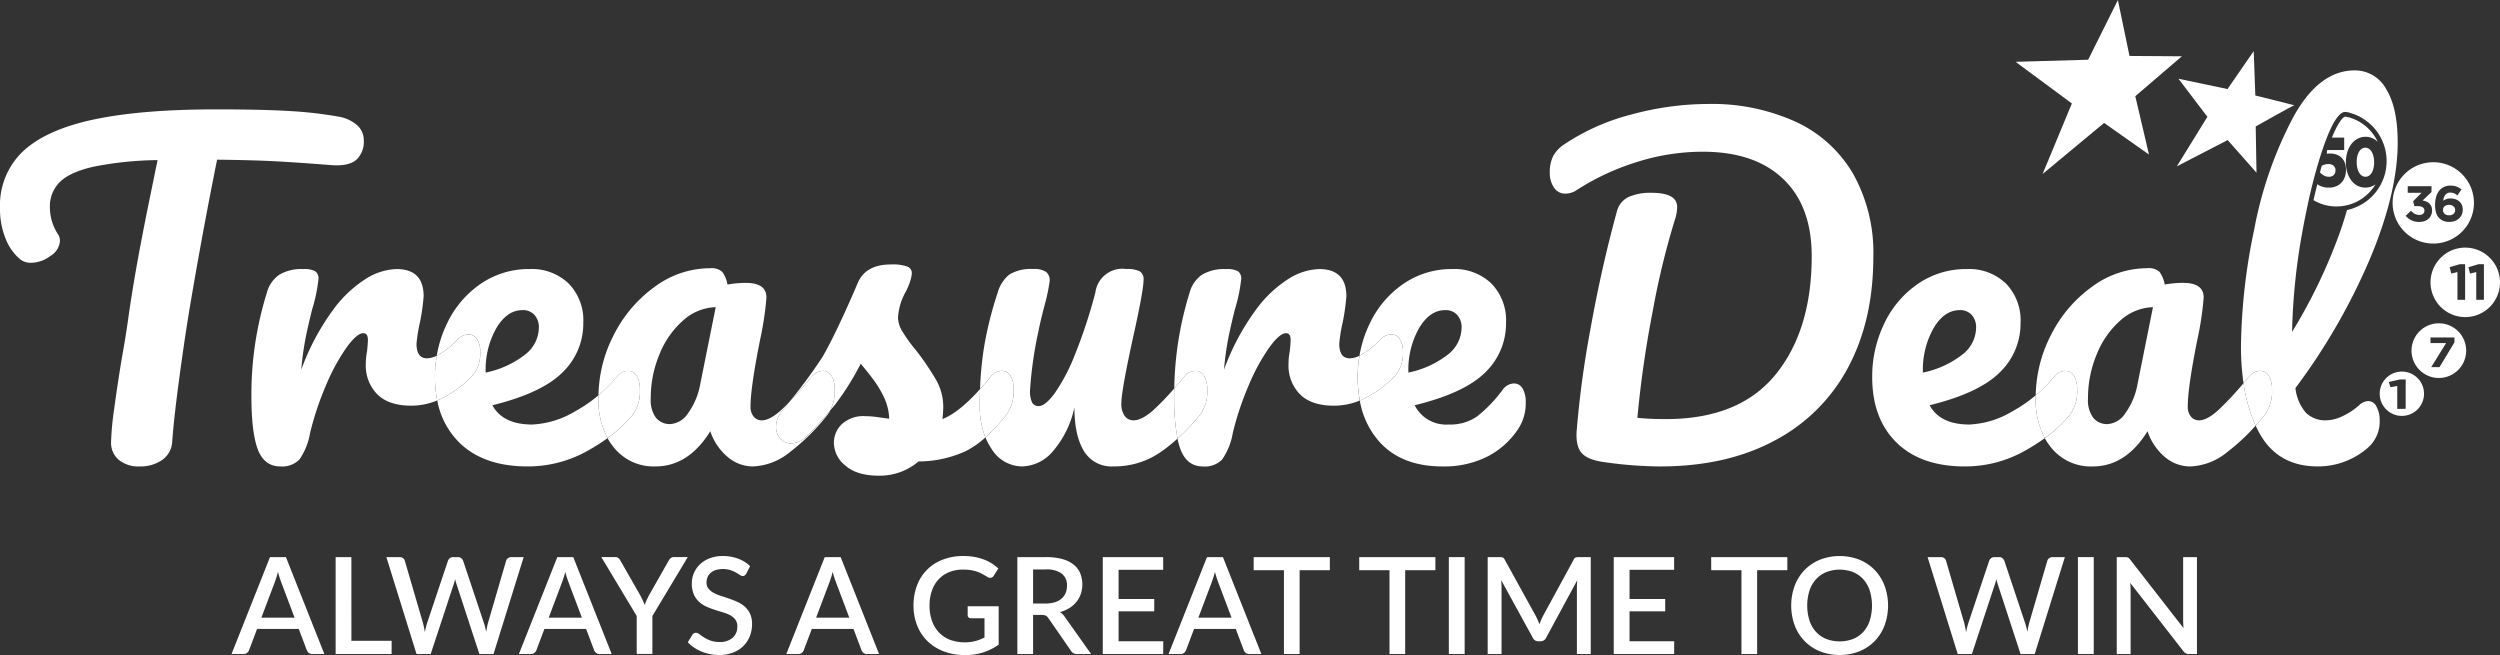 <svg xmlns="http://www.w3.org/2000/svg" width="482.243" height="126.359" viewBox="0 0 482.243 126.359">
  <rect x="0" y="0" width="482.243" height="126.359" fill="#333333" stroke="none"/>
  <g id="Group_530" data-name="Group 530" transform="translate(-21.577 -20.658)">
    <path id="Path_374" data-name="Path 374" d="M447.375,43.186l-5.887,9.552,9.8-5.062,5.561,6.291-.151-8.92s7.217-4.08,7.434-4.069-7.509-1.9-7.509-1.9l-.313-8.559-5.056,7.318-9.459-1.991Z" fill="#fff"/>
    <path id="Path_375" data-name="Path 375" d="M415.589,54.218l11.862-9.847,8.661,6.1-2.643-11.254,8.982-7.7-10.1-.067-2.238-10.785L424.376,32.18l-14,.4,10.858,8.038Z" fill="#fff"/>
    <path id="Path_376" data-name="Path 376" d="M85.516,52.511q3.234.241,4.729-.97a4.709,4.709,0,0,0,1.5-3.881,3.824,3.824,0,0,0-1.252-2.829,7.3,7.3,0,0,0-3.759-1.7,78.422,78.422,0,0,0-9.255-1.051q-5.3-.323-14.187-.324-14.391,0-23.564,1.94T26.063,49.8a14.344,14.344,0,0,0-4.486,11.034,15,15,0,0,0,1.051,5.78A10.037,10.037,0,0,0,25.3,70.537a3.233,3.233,0,0,0,2.263.808,6.284,6.284,0,0,0,3.759-1.334,3.667,3.667,0,0,0,1.819-2.87,2.41,2.41,0,0,0-.323-1.212A9.532,9.532,0,0,1,31.2,60.675a6.62,6.62,0,0,1,1.9-4.89q1.9-1.9,6.428-2.951a66.746,66.746,0,0,1,12.448-1.293q-.405,1.939-.727,3.516t-.566,2.789q-1.133,5.415-2.263,11.478T46.393,81.53q-.485,3.638-1.374,8.568-.81,4.932-1.415,9.418A55.146,55.146,0,0,0,43,105.942a4.323,4.323,0,0,0,1.455,3.395,6,6,0,0,0,4.122,1.293,7.244,7.244,0,0,0,4.285-1.252,4.549,4.549,0,0,0,1.94-3.6q.323-4.444,1.293-11.68t1.859-12.732q2.505-15.034,5.5-29.908,6.625.081,10.71.283T85.516,52.511Z" fill="#fff"/>
    <path id="Path_377" data-name="Path 377" d="M105.82,89.276a4.367,4.367,0,0,1-1.876.5q-2.022,0-2.022-2.83a29.756,29.756,0,0,1,.648-4.041,40.471,40.471,0,0,0,.726-5.093q0-5.253-5.253-5.254a11.83,11.83,0,0,0-5.861,1.86,23.437,23.437,0,0,0-6.507,6.224,45.942,45.942,0,0,0-5.981,11.317,57.415,57.415,0,0,1,.808-5.982q.483-2.425,1.293-5.658a30.782,30.782,0,0,0,1.213-5.82,1.676,1.676,0,0,0-.647-1.537,4.563,4.563,0,0,0-2.263-.4,8.411,8.411,0,0,0-4.648,1.091,6.081,6.081,0,0,0-2.385,3.436A65.8,65.8,0,0,0,70.074,97.05q0,7.114,1.254,10.347t4.323,3.233A4.656,4.656,0,0,0,79.33,109.3a12.627,12.627,0,0,0,2.061-5.133,58.076,58.076,0,0,1,3.152-9.377,38.019,38.019,0,0,1,3.921-7.154q1.979-2.708,3.192-2.708.89,0,.889,1.294,0,.565-.16,2.182a12.306,12.306,0,0,0-.244,2.425,7.892,7.892,0,0,0,2.223,5.9q2.223,2.181,6.509,2.182a13.078,13.078,0,0,0,5.046-1.007,22.591,22.591,0,0,1-.441-4.489A24.765,24.765,0,0,1,105.82,89.276Z" fill="#fff"/>
    <path id="Path_378" data-name="Path 378" d="M137.02,96.907a27.366,27.366,0,0,1-4.5,3.094,17.7,17.7,0,0,1-8.287,2.546q-5.66,0-7.678-3.718,9.536-2.345,13.539-6.346a13.071,13.071,0,0,0,4-9.579,10.135,10.135,0,0,0-2.829-7.558,10.247,10.247,0,0,0-7.518-2.789,16.367,16.367,0,0,0-9.417,2.83,19.187,19.187,0,0,0-6.507,7.638,22.918,22.918,0,0,0-2,6.251,15.6,15.6,0,0,0,3.944-3.057,3.089,3.089,0,0,1,2.182-1.052,1.885,1.885,0,0,1,1.657.93,4.451,4.451,0,0,1,.606,2.466,6.528,6.528,0,0,1-1.615,4.688,21.87,21.87,0,0,1-5.295,4,13.916,13.916,0,0,1-1.38.65,15.322,15.322,0,0,0,4.248,8.121q4.688,4.608,13.176,4.607a23.418,23.418,0,0,0,11.68-3.072,38.862,38.862,0,0,0,3.748-2.384A15.771,15.771,0,0,1,137,97.455C137,97.271,137.017,97.09,137.02,96.907Zm-21.761-4.545a16.2,16.2,0,0,1,2.062-8.407q2.061-3.474,5.052-3.476a2.967,2.967,0,0,1,2.3.93,3.514,3.514,0,0,1,.848,2.465,6.668,6.668,0,0,1-2.748,5.254,18.352,18.352,0,0,1-7.518,3.4Z" fill="#fff"/>
    <path id="Path_379" data-name="Path 379" d="M112.594,93.251a6.528,6.528,0,0,0,1.615-4.688A4.451,4.451,0,0,0,113.6,86.1a1.885,1.885,0,0,0-1.657-.93,3.089,3.089,0,0,0-2.182,1.052,15.6,15.6,0,0,1-3.944,3.057,24.765,24.765,0,0,0-.342,4.137,22.591,22.591,0,0,0,.441,4.489,13.916,13.916,0,0,0,1.38-.65A21.87,21.87,0,0,0,112.594,93.251Z" fill="#fff"/>
    <path id="Path_380" data-name="Path 380" d="M174.187,106.184a2.652,2.652,0,0,1-2.1-.929,3.388,3.388,0,0,1-.808-2.3,4.618,4.618,0,0,1,1.13-2.991l1.052-1.293.358-.448c-.574.6-1.1,1.115-1.569,1.539q-2.183,1.981-3.718,1.98a1.955,1.955,0,0,1-1.577-.727,2.935,2.935,0,0,1-.606-1.94q0-3.637,1.859-12.933a60.556,60.556,0,0,0,1.213-8.084q0-2.829-3.961-2.829a19.105,19.105,0,0,0-3.557.323,5.842,5.842,0,0,0-1.01-2.465,3.149,3.149,0,0,0-2.385-.687,17.953,17.953,0,0,0-10.548,3.516,25.512,25.512,0,0,0-7.962,9.3,26.256,26.256,0,0,0-2.976,11.7,27.692,27.692,0,0,0,3.54-3.575,2.841,2.841,0,0,1,2.184-1.132,1.869,1.869,0,0,1,1.656.97,5.016,5.016,0,0,1,.607,2.667,7.433,7.433,0,0,1-1.536,5.012,25.165,25.165,0,0,1-4.7,4.325A11.915,11.915,0,0,0,140,106.993a9.826,9.826,0,0,0,8,3.637q6.387,0,10.59-6.79a11.059,11.059,0,0,0,3.355,4.971,7.546,7.546,0,0,0,4.89,1.819,11.985,11.985,0,0,0,7.194-2.829,40.749,40.749,0,0,0,7.033-6.952,5.522,5.522,0,0,0,.709-1.068,59.538,59.538,0,0,1-4.51,4.948A4.329,4.329,0,0,1,174.187,106.184Zm-17.54-11.4a13.63,13.63,0,0,1-2.344,5.577,4.438,4.438,0,0,1-3.4,2.1,3.431,3.431,0,0,1-2.788-1.213,5.721,5.721,0,0,1-1.011-3.718,21.9,21.9,0,0,1,1.7-8.568,17.134,17.134,0,0,1,4.567-6.507,9.794,9.794,0,0,1,6.265-2.547Z" fill="#fff"/>
    <path id="Path_381" data-name="Path 381" d="M143.471,100.849a7.433,7.433,0,0,0,1.536-5.012,5.016,5.016,0,0,0-.607-2.667,1.869,1.869,0,0,0-1.656-.97,2.841,2.841,0,0,0-2.184,1.132,27.692,27.692,0,0,1-3.54,3.575c0,.183-.016.364-.016.548a15.771,15.771,0,0,0,1.767,7.719A25.165,25.165,0,0,0,143.471,100.849Z" fill="#fff"/>
    <path id="Path_382" data-name="Path 382" d="M210.624,95.721c-2.713,3.015-5.135,4.953-7.257,5.775a21.846,21.846,0,0,0,.162-2.263,10.5,10.5,0,0,0-1.333-5.214,51.3,51.3,0,0,0-3.921-5.78,30.243,30.243,0,0,1-2.627-3.638,5.374,5.374,0,0,1-.848-2.667A11.531,11.531,0,0,1,196.255,77a11.808,11.808,0,0,0,.889-2.1,6.01,6.01,0,0,0,.323-1.537,1.349,1.349,0,0,0-.889-1.293,8.5,8.5,0,0,0-3.152-.4q-4.853,0-6.387,3.557-1.777,4.2-3.637,8.124t-3.234,6.264a101.222,101.222,0,0,1-6.351,8.606c1.21-1.254,2.65-2.877,4.332-4.887a2.839,2.839,0,0,1,2.182-1.132,1.871,1.871,0,0,1,1.658.97,5.016,5.016,0,0,1,.606,2.667,8.525,8.525,0,0,1-.827,3.944c.284-.348.59-.68.866-1.033a52.813,52.813,0,0,0,4.971-7.922q1.13,1.293,2.425,3.031a19.9,19.9,0,0,1,2.142,3.6,10.4,10.4,0,0,1,.929,3.96q-.728-.08-2.141-.283a17.873,17.873,0,0,0-2.466-.2,6.137,6.137,0,0,0-4.526,1.536,4.969,4.969,0,0,0-1.536,3.638,5.71,5.71,0,0,0,2.222,4.365q2.223,1.939,6.428,1.94a11.479,11.479,0,0,0,7.678-2.749,21.9,21.9,0,0,0,9.094-1.98,17.535,17.535,0,0,0,3.811-2.656,15.976,15.976,0,0,1-1.1-6.115C210.562,97.821,210.585,96.761,210.624,95.721Z" fill="#fff"/>
    <path id="Path_383" data-name="Path 383" d="M181.989,93.17a1.871,1.871,0,0,0-1.658-.97,2.839,2.839,0,0,0-2.182,1.132c-1.682,2.01-3.122,3.633-4.332,4.887l-.358.448-1.052,1.293a4.618,4.618,0,0,0-1.13,2.991,3.388,3.388,0,0,0,.808,2.3,2.652,2.652,0,0,0,2.1.929,4.329,4.329,0,0,0,3.071-1.455,59.538,59.538,0,0,0,4.51-4.948,8.525,8.525,0,0,0,.827-3.944A5.016,5.016,0,0,0,181.989,93.17Z" fill="#fff"/>
    <path id="Path_384" data-name="Path 384" d="M248.094,95.568a49.72,49.72,0,0,1-4.027,4.19q-2.225,1.981-3.84,1.98a2.035,2.035,0,0,1-1.7-.848,3.855,3.855,0,0,1-.647-2.385q0-2.425,2.265-12.771,2.019-9.054,2.019-11.075A1.782,1.782,0,0,0,241.441,73a5.347,5.347,0,0,0-2.588-.445,5.248,5.248,0,0,0-5.981,4.527,98.158,98.158,0,0,1-4,12.125,35.646,35.646,0,0,1-3.88,7.356q-1.821,2.424-3.032,2.425a1.385,1.385,0,0,1-1.293-.687,5.033,5.033,0,0,1-.4-2.385A76.336,76.336,0,0,1,221.879,84.6q.484-2.424,1.293-5.415a33.4,33.4,0,0,0,.889-4.366,2.076,2.076,0,0,0-.688-1.7,4,4,0,0,0-2.464-.566,7.975,7.975,0,0,0-4.609,1.051,6.763,6.763,0,0,0-2.263,3.476,69.629,69.629,0,0,0-2.667,10.711,65.939,65.939,0,0,0-.746,7.926c.664-.737,1.34-1.521,2.039-2.389a2.843,2.843,0,0,1,2.183-1.132,1.871,1.871,0,0,1,1.657.97,5.016,5.016,0,0,1,.607,2.667,7.835,7.835,0,0,1-1.537,5.012,34.864,34.864,0,0,1-3.908,4.175,11.976,11.976,0,0,0,1.2,2.252,6.943,6.943,0,0,0,5.94,3.354,8.032,8.032,0,0,0,5.9-2.95,18.951,18.951,0,0,0,4.124-8.447q0,5.415,1.818,8.406a6.188,6.188,0,0,0,5.7,2.991,15.673,15.673,0,0,0,9.093-2.748,32.184,32.184,0,0,0,3.279-2.615,41.721,41.721,0,0,1-.652-8.217C248.068,96.553,248.084,96.062,248.094,95.568Z" fill="#fff"/>
    <path id="Path_385" data-name="Path 385" d="M215.573,100.849a7.835,7.835,0,0,0,1.537-5.012,5.016,5.016,0,0,0-.607-2.667,1.871,1.871,0,0,0-1.657-.97,2.843,2.843,0,0,0-2.183,1.132c-.7.868-1.375,1.652-2.039,2.389-.039,1.04-.062,2.1-.062,3.188a15.976,15.976,0,0,0,1.1,6.115A34.864,34.864,0,0,0,215.573,100.849Z" fill="#fff"/>
    <path id="Path_386" data-name="Path 386" d="M283.813,89.277a4.361,4.361,0,0,1-1.875.5q-2.022,0-2.022-2.83a29.755,29.755,0,0,1,.648-4.041,40.469,40.469,0,0,0,.726-5.093q0-5.253-5.253-5.254a11.83,11.83,0,0,0-5.861,1.86,23.436,23.436,0,0,0-6.507,6.224,45.943,45.943,0,0,0-5.981,11.317,57.418,57.418,0,0,1,.808-5.982q.484-2.425,1.293-5.658A30.783,30.783,0,0,0,261,74.5a1.676,1.676,0,0,0-.647-1.537,4.563,4.563,0,0,0-2.263-.4,8.411,8.411,0,0,0-4.648,1.091,6.081,6.081,0,0,0-2.385,3.436,65.412,65.412,0,0,0-2.965,18.484c.6-.686,1.238-1.428,1.914-2.236a2.843,2.843,0,0,1,2.183-1.132,1.871,1.871,0,0,1,1.657.97,5.016,5.016,0,0,1,.607,2.667,7.433,7.433,0,0,1-1.537,5.012,38.6,38.6,0,0,1-4.2,4.418,13.729,13.729,0,0,0,.6,2.13q1.251,3.234,4.323,3.233a4.655,4.655,0,0,0,3.679-1.333,12.627,12.627,0,0,0,2.061-5.133,58.075,58.075,0,0,1,3.152-9.377,38.018,38.018,0,0,1,3.921-7.154q1.979-2.708,3.193-2.708.888,0,.889,1.294,0,.565-.161,2.182a12.306,12.306,0,0,0-.243,2.425,7.892,7.892,0,0,0,2.222,5.9q2.223,2.181,6.509,2.182a13.087,13.087,0,0,0,5.016-.993,24.26,24.26,0,0,1-.412-4.5A24.745,24.745,0,0,1,283.813,89.277Z" fill="#fff"/>
    <path id="Path_387" data-name="Path 387" d="M252.918,100.849a7.433,7.433,0,0,0,1.537-5.012,5.016,5.016,0,0,0-.607-2.667,1.871,1.871,0,0,0-1.657-.97,2.843,2.843,0,0,0-2.183,1.132c-.676.808-1.312,1.55-1.914,2.236-.01.494-.026.985-.026,1.482a41.721,41.721,0,0,0,.652,8.217A38.6,38.6,0,0,0,252.918,100.849Z" fill="#fff"/>
    <path id="Path_388" data-name="Path 388" d="M314.512,103.275a8.962,8.962,0,0,0,1.374-5.012,5.011,5.011,0,0,0-.607-2.667,1.865,1.865,0,0,0-1.656-.971,2.778,2.778,0,0,0-2.182,1.212,26.378,26.378,0,0,1-4.973,5.174,9.134,9.134,0,0,1-5.455,1.536,6.792,6.792,0,0,1-6.548-3.718q9.618-2.345,13.621-6.346a13.07,13.07,0,0,0,4-9.579,10.131,10.131,0,0,0-2.829-7.558,10.245,10.245,0,0,0-7.517-2.789,16.368,16.368,0,0,0-9.418,2.83,19.2,19.2,0,0,0-6.507,7.638,22.877,22.877,0,0,0-2,6.252,15.607,15.607,0,0,0,3.945-3.058,3.09,3.09,0,0,1,2.182-1.052,1.885,1.885,0,0,1,1.657.93,4.451,4.451,0,0,1,.607,2.466,6.528,6.528,0,0,1-1.616,4.688,21.87,21.87,0,0,1-5.3,4,13.968,13.968,0,0,1-1.41.664,15.964,15.964,0,0,0,3.872,8.066q4.284,4.65,12.044,4.648a18.574,18.574,0,0,0,8.772-1.939A15.752,15.752,0,0,0,314.512,103.275Zm-21.26-10.913a16.2,16.2,0,0,1,2.062-8.407q2.061-3.474,5.051-3.476a2.966,2.966,0,0,1,2.3.93,3.515,3.515,0,0,1,.849,2.465,6.667,6.667,0,0,1-2.749,5.254,18.342,18.342,0,0,1-7.517,3.4Z" fill="#fff"/>
    <path id="Path_389" data-name="Path 389" d="M290.588,93.251a6.528,6.528,0,0,0,1.616-4.688A4.451,4.451,0,0,0,291.6,86.1a1.885,1.885,0,0,0-1.657-.93,3.09,3.09,0,0,0-2.182,1.052,15.607,15.607,0,0,1-3.945,3.058,24.745,24.745,0,0,0-.342,4.136,24.26,24.26,0,0,0,.412,4.5,13.968,13.968,0,0,0,1.41-.664A21.87,21.87,0,0,0,290.588,93.251Z" fill="#fff"/>
    <path id="Path_390" data-name="Path 390" d="M363.941,105.619a33.851,33.851,0,0,0,14.145-14.106q4.85-9.093,4.851-21.3a31.15,31.15,0,0,0-3.881-16,24.955,24.955,0,0,0-11.074-10.064,39.241,39.241,0,0,0-17.056-3.435,56.712,56.712,0,0,0-14.469,1.981,42.139,42.139,0,0,0-13.1,5.779,6.46,6.46,0,0,0-2.182,2.3,6.914,6.914,0,0,0-.648,3.192,4.922,4.922,0,0,0,.81,2.87,2.515,2.515,0,0,0,2.182,1.172,3.9,3.9,0,0,0,2.263-.727,46.939,46.939,0,0,1,11.439-5.335,41.988,41.988,0,0,1,12.811-2.021q10.021,0,15.52,5.254t5.5,14.874q0,14.307-6.992,22.876T342.923,101.5q-3.072,0-5.5-.243a207.306,207.306,0,0,1,2.991-20.733,150.873,150.873,0,0,1,4.2-17.339,8.339,8.339,0,0,0,.485-2.587q0-2.747-4.932-2.748a10.413,10.413,0,0,0-4.445.808,4.2,4.2,0,0,0-2.263,2.829q-2.993,10.913-5.094,22.674a193.3,193.3,0,0,0-2.667,19.764q-.162,2.91,1.051,4.2t4.445,1.7a78.982,78.982,0,0,0,10.59.808Q354.645,110.63,363.941,105.619Z" fill="#fff"/>
    <path id="Path_391" data-name="Path 391" d="M414.261,96.907a27.365,27.365,0,0,1-4.5,3.094,17.694,17.694,0,0,1-8.287,2.546q-5.659,0-7.678-3.718,9.535-2.345,13.54-6.346a13.07,13.07,0,0,0,4-9.579,10.132,10.132,0,0,0-2.829-7.558,10.246,10.246,0,0,0-7.518-2.789,16.367,16.367,0,0,0-9.417,2.83,19.2,19.2,0,0,0-6.507,7.638,23.391,23.391,0,0,0-2.344,10.388q0,8,4.688,12.61t13.176,4.607a23.422,23.422,0,0,0,11.681-3.072,38.845,38.845,0,0,0,3.747-2.384,15.771,15.771,0,0,1-1.766-7.719C414.246,97.271,414.258,97.09,414.261,96.907ZM392.5,92.362a16.2,16.2,0,0,1,2.062-8.407q2.061-3.474,5.052-3.476a2.967,2.967,0,0,1,2.3.93,3.514,3.514,0,0,1,.848,2.465,6.666,6.666,0,0,1-2.748,5.254,18.346,18.346,0,0,1-7.518,3.4Z" fill="#fff"/>
    <path id="Path_392" data-name="Path 392" d="M449.49,99.758q-2.182,1.981-3.719,1.98a1.953,1.953,0,0,1-1.576-.727,2.935,2.935,0,0,1-.607-1.94q0-3.637,1.859-12.933a60.553,60.553,0,0,0,1.213-8.084q0-2.829-3.961-2.829a19.094,19.094,0,0,0-3.556.323,5.853,5.853,0,0,0-1.011-2.465,3.148,3.148,0,0,0-2.385-.687A17.953,17.953,0,0,0,425.2,75.912a25.521,25.521,0,0,0-7.962,9.3,26.256,26.256,0,0,0-2.976,11.7,27.764,27.764,0,0,0,3.541-3.575,2.84,2.84,0,0,1,2.183-1.132,1.871,1.871,0,0,1,1.657.97,5.016,5.016,0,0,1,.606,2.667,7.433,7.433,0,0,1-1.536,5.012,25.134,25.134,0,0,1-4.7,4.325,11.918,11.918,0,0,0,1.225,1.819,9.828,9.828,0,0,0,8,3.637q6.387,0,10.59-6.79a11.067,11.067,0,0,0,3.355,4.971,7.546,7.546,0,0,0,4.89,1.819,11.99,11.99,0,0,0,7.2-2.829,39.012,39.012,0,0,0,5.416-5.049,29.859,29.859,0,0,1-2.34-8.185A60.194,60.194,0,0,1,449.49,99.758Zm-15.6-4.971a13.617,13.617,0,0,1-2.344,5.577,4.437,4.437,0,0,1-3.4,2.1,3.433,3.433,0,0,1-2.789-1.213,5.721,5.721,0,0,1-1.011-3.718,21.882,21.882,0,0,1,1.7-8.568,17.132,17.132,0,0,1,4.566-6.507,9.8,9.8,0,0,1,6.266-2.547Z" fill="#fff"/>
    <path id="Path_393" data-name="Path 393" d="M420.712,100.849a7.433,7.433,0,0,0,1.536-5.012,5.016,5.016,0,0,0-.606-2.667,1.871,1.871,0,0,0-1.657-.97,2.84,2.84,0,0,0-2.183,1.132,27.764,27.764,0,0,1-3.541,3.575c0,.183-.015.364-.015.548a15.771,15.771,0,0,0,1.766,7.719A25.134,25.134,0,0,0,420.712,100.849Z" fill="#fff"/>
    <path id="Path_394" data-name="Path 394" d="M484.89,92.333a4.275,4.275,0,1,0,4.275,4.275A4.274,4.274,0,0,0,484.89,92.333Zm.735,7.188H484V95.112l-1.306.241-.343-1.012,2.152-.482h1.124Z" fill="#fff"/>
    <path id="Path_395" data-name="Path 395" d="M497.115,68.425a6.7,6.7,0,1,0,6.705,6.7A6.705,6.705,0,0,0,497.115,68.425Zm-.023,10.066H495.61V73.139l-1.189.292-.313-1.228,1.96-.585h1.024Zm3.627,0h-1.483V73.139l-1.189.292-.312-1.228,1.96-.585h1.024Z" fill="#fff"/>
    <path id="Path_396" data-name="Path 396" d="M476.637,53.95a1.8,1.8,0,0,0,.534.591,1.25,1.25,0,0,0,1.39.006,1.737,1.737,0,0,0,.528-.584,3.12,3.12,0,0,0,.335-.886,5.031,5.031,0,0,0,.116-1.113,4.862,4.862,0,0,0-.122-1.118,3.2,3.2,0,0,0-.34-.893,1.771,1.771,0,0,0-.534-.59,1.25,1.25,0,0,0-1.39-.006,1.771,1.771,0,0,0-.528.577,3.059,3.059,0,0,0-.335.886,5.119,5.119,0,0,0-.116,1.119,4.877,4.877,0,0,0,.122,1.119A3.2,3.2,0,0,0,476.637,53.95Z" fill="#fff"/>
    <path id="Path_397" data-name="Path 397" d="M472.29,60.487a8.719,8.719,0,0,1-4.446-1.215c.218-.973.458-1.968.74-3.078a3.747,3.747,0,0,0,.452.271,3.943,3.943,0,0,0,1.785.387,3.659,3.659,0,0,0,1.334-.238,2.943,2.943,0,0,0,1.052-.693,3.131,3.131,0,0,0,.668-1.082,4,4,0,0,0,.231-1.392,3.9,3.9,0,0,0-.233-1.416,2.7,2.7,0,0,0-.664-1,2.668,2.668,0,0,0-.983-.578,3.729,3.729,0,0,0-1.173-.182,3.4,3.4,0,0,0-.615.05l-.02,0,.033-.576.061-.147h3.252V47.2H471.4c1.631-4.011,2.545-4.059,2.584-4.059l.094.032.572.111.2.059c.065.02.3.1.3.1.2.067.33.114.46.168.082.033.165.071.248.109.211.1.346.16.478.229l.282.156c.16.092.286.168.41.248.1.064.2.128.292.195.128.09.248.181.368.274s.2.153.266.212c.12.1.238.214.358.326l.228.216c.147.148.292.311.433.476l.1.113c.156.189.312.4.457.614l.146.23c.1.151.19.3.277.454,0,0,.235.459.283.562a3.528,3.528,0,0,0-.791-.593,3.237,3.237,0,0,0-1.569-.388,3.2,3.2,0,0,0-1.572.4,3.725,3.725,0,0,0-1.2,1.067,5.024,5.024,0,0,0-.751,1.56,6.648,6.648,0,0,0-.262,1.889,6.72,6.72,0,0,0,.256,1.89,5.085,5.085,0,0,0,.738,1.545,3.594,3.594,0,0,0,1.194,1.064,3.228,3.228,0,0,0,1.57.389,3.19,3.19,0,0,0,1.572-.4,3.657,3.657,0,0,0,.391-.251,8.755,8.755,0,0,1-7.52,4.283Z" fill="#fff"/>
    <path id="Path_398" data-name="Path 398" d="M73.656,128.123,66.245,146.81h2.349a.967.967,0,0,0,.649-.221,1.252,1.252,0,0,0,.364-.48l1.557-4.127H79.21l1.557,4.127a1.323,1.323,0,0,0,.376.5,1,1,0,0,0,.649.2h2.349l-7.41-18.687ZM72,139.8l2.569-6.813q.142-.389.311-.9t.312-1.122a18.771,18.771,0,0,0,.636,2.011l2.57,6.826Z" fill="#fff"/>
    <path id="Path_399" data-name="Path 399" d="M89.358,128.123H86.321V146.81h10.8v-2.544h-7.76Z" fill="#fff"/>
    <path id="Path_400" data-name="Path 400" d="M120.218,128.123a1.068,1.068,0,0,0-.655.207.911.911,0,0,0-.357.493L115.715,140.8c-.07.251-.132.522-.188.811s-.115.6-.175.915c-.061-.32-.128-.624-.2-.915s-.154-.56-.241-.811l-4-11.978a1.3,1.3,0,0,0-.376-.5,1,1,0,0,0-.649-.2H109a1,1,0,0,0-.648.22,1.085,1.085,0,0,0-.363.48l-4.01,11.978q-.13.377-.241.837t-.2.954c-.06-.329-.121-.644-.181-.947s-.126-.584-.195-.844l-3.5-11.978a.905.905,0,0,0-.357-.512,1.1,1.1,0,0,0-.655-.188H96.106l5.814,18.687h2.738l4.426-13.419c.051-.147.1-.306.149-.48s.093-.359.136-.558c.043.2.089.385.136.558s.1.333.15.48l4.386,13.419h2.738l5.814-18.687Z" fill="#fff"/>
    <path id="Path_401" data-name="Path 401" d="M129.082,128.123l-7.411,18.687h2.349a.967.967,0,0,0,.649-.221,1.252,1.252,0,0,0,.364-.48l1.557-4.127h8.046l1.557,4.127a1.323,1.323,0,0,0,.376.5,1,1,0,0,0,.649.2h2.349l-7.41-18.687ZM127.421,139.8l2.569-6.813q.143-.389.311-.9t.312-1.122a18.77,18.77,0,0,0,.636,2.011l2.57,6.826Z" fill="#fff"/>
    <path id="Path_402" data-name="Path 402" d="M150.935,128.336a1.539,1.539,0,0,0-.377.475l-3.8,6.695q-.26.507-.467.955a7.511,7.511,0,0,0-.351.9q-.168-.441-.382-.9t-.474-.961l-3.828-6.695a1.581,1.581,0,0,0-.389-.494.968.968,0,0,0-.636-.194h-2.66l6.825,11.368v7.319h3.024v-7.319l6.826-11.368h-2.673A.939.939,0,0,0,150.935,128.336Z" fill="#fff"/>
    <path id="Path_403" data-name="Path 403" d="M165.281,137.713a5.489,5.489,0,0,0-1.407-.922q-.793-.363-1.616-.648t-1.616-.539a7.949,7.949,0,0,1-1.408-.591,3.231,3.231,0,0,1-.993-.81,1.85,1.85,0,0,1-.376-1.188,2.616,2.616,0,0,1,.2-1.032,2.241,2.241,0,0,1,.6-.824,2.84,2.84,0,0,1,.993-.545,4.961,4.961,0,0,1,2.822.02,6.592,6.592,0,0,1,1.057.467q.448.252.753.461a1.011,1.011,0,0,0,.552.207.654.654,0,0,0,.389-.11,1.159,1.159,0,0,0,.3-.344l.739-1.453a6.706,6.706,0,0,0-2.316-1.441,8.325,8.325,0,0,0-2.953-.506,6.879,6.879,0,0,0-2.543.441,5.659,5.659,0,0,0-1.875,1.174,4.978,4.978,0,0,0-1.155,1.681,5.036,5.036,0,0,0-.4,1.96,5.24,5.24,0,0,0,.376,2.121,4.328,4.328,0,0,0,.993,1.428,5.1,5.1,0,0,0,1.408.934,15.525,15.525,0,0,0,1.609.623q.817.267,1.61.5a7.069,7.069,0,0,1,1.407.571,3.049,3.049,0,0,1,.993.837,2.087,2.087,0,0,1,.376,1.291,2.821,2.821,0,0,1-.9,2.219,3.7,3.7,0,0,1-2.55.8,4.862,4.862,0,0,1-1.74-.279,6.81,6.81,0,0,1-1.239-.61q-.512-.331-.876-.61a1.124,1.124,0,0,0-.661-.279.8.8,0,0,0-.4.1.855.855,0,0,0-.3.285l-.883,1.454a7.28,7.28,0,0,0,1.207,1.012,8.106,8.106,0,0,0,1.447.772,8.974,8.974,0,0,0,1.622.493,8.617,8.617,0,0,0,1.746.176,7.359,7.359,0,0,0,2.706-.468,5.766,5.766,0,0,0,2-1.278,5.5,5.5,0,0,0,1.239-1.9,6.324,6.324,0,0,0,.428-2.336,4.606,4.606,0,0,0-.376-1.96A4.219,4.219,0,0,0,165.281,137.713Z" fill="#fff"/>
    <path id="Path_404" data-name="Path 404" d="M180.666,128.123l-7.411,18.687H175.6a.967.967,0,0,0,.649-.221,1.252,1.252,0,0,0,.364-.48l1.557-4.127h8.046l1.557,4.127a1.323,1.323,0,0,0,.376.5,1,1,0,0,0,.649.2h2.349l-7.41-18.687ZM179.005,139.8l2.569-6.813q.143-.389.311-.9t.312-1.122a18.77,18.77,0,0,0,.636,2.011l2.57,6.826Z" fill="#fff"/>
    <path id="Path_405" data-name="Path 405" d="M208.242,139.335a.557.557,0,0,0,.169.422.645.645,0,0,0,.467.162h2.608v3.711a9.366,9.366,0,0,1-1.771.688,8.509,8.509,0,0,1-4.853-.233,5.807,5.807,0,0,1-2.135-1.4,6.248,6.248,0,0,1-1.363-2.232,8.707,8.707,0,0,1-.48-2.992,8.56,8.56,0,0,1,.454-2.868,6.168,6.168,0,0,1,1.3-2.186,5.7,5.7,0,0,1,2.031-1.389,6.967,6.967,0,0,1,2.667-.487,9,9,0,0,1,1.687.137,7.1,7.1,0,0,1,1.259.35,7.227,7.227,0,0,1,.967.46l.8.468a.912.912,0,0,0,.7.156.864.864,0,0,0,.532-.4l.87-1.388a8.63,8.63,0,0,0-1.285-.987,8.412,8.412,0,0,0-1.531-.752,10.377,10.377,0,0,0-1.8-.487,11.741,11.741,0,0,0-2.1-.175,10.933,10.933,0,0,0-4,.694,8.469,8.469,0,0,0-4.97,4.984,10.722,10.722,0,0,0-.674,3.873,10.285,10.285,0,0,0,.7,3.854,8.634,8.634,0,0,0,2,3.018,9.118,9.118,0,0,0,3.133,1.972,11.345,11.345,0,0,0,4.108.708,10.8,10.8,0,0,0,6.488-2.012v-7.4h-5.982Z" fill="#fff"/>
    <path id="Path_406" data-name="Path 406" d="M226.034,138.738a6.87,6.87,0,0,0,1.83-.792,5.424,5.424,0,0,0,1.356-1.193,5.115,5.115,0,0,0,.844-1.532,5.878,5.878,0,0,0-.117-3.984,4.233,4.233,0,0,0-1.266-1.667,6.046,6.046,0,0,0-2.186-1.071,11.761,11.761,0,0,0-3.174-.376h-5.5V146.81h3.037v-7.527h1.687a1.662,1.662,0,0,1,.778.143,1.44,1.44,0,0,1,.481.467l4.36,6.294a1.251,1.251,0,0,0,1.168.623h2.712l-5.048-7.125A3.038,3.038,0,0,0,226.034,138.738Zm-2.79-1.661h-2.388V130.5h2.465a4.865,4.865,0,0,1,3.063.805,2.806,2.806,0,0,1,1.013,2.336,3.626,3.626,0,0,1-.26,1.4,2.892,2.892,0,0,1-.779,1.084,3.668,3.668,0,0,1-1.3.707A5.911,5.911,0,0,1,223.244,137.077Z" fill="#fff"/>
    <path id="Path_407" data-name="Path 407" d="M237.35,138.582h6.878v-2.375H237.35v-5.632h8.6v-2.453H234.3V146.81h11.654l.012-2.453H237.35Z" fill="#fff"/>
    <path id="Path_408" data-name="Path 408" d="M254.4,128.123l-7.41,18.687h2.348a.972.972,0,0,0,.65-.221,1.259,1.259,0,0,0,.363-.48l1.557-4.127h8.046l1.557,4.127a1.334,1.334,0,0,0,.376.5,1,1,0,0,0,.65.2h2.349l-7.411-18.687ZM252.741,139.8l2.569-6.813q.143-.389.311-.9t.312-1.122a18.766,18.766,0,0,0,.636,2.011l2.57,6.826Z" fill="#fff"/>
    <path id="Path_409" data-name="Path 409" d="M263.407,130.653h5.839V146.81h3.024V130.653H278.1v-2.53h-14.69Z" fill="#fff"/>
    <path id="Path_410" data-name="Path 410" d="M283.769,130.653h5.84V146.81h3.024V130.653h5.826v-2.53h-14.69Z" fill="#fff"/>
    <rect id="Rectangle_252" data-name="Rectangle 252" width="3.049" height="18.687" transform="translate(301.054 128.123)" fill="#fff"/>
    <path id="Path_411" data-name="Path 411" d="M325.529,128.194a.78.78,0,0,0-.4.434l-5.905,10.837c-.129.251-.253.512-.369.785s-.228.547-.331.824c-.1-.277-.2-.547-.318-.811s-.24-.521-.371-.772l-5.994-10.863a.784.784,0,0,0-.4-.434,2.141,2.141,0,0,0-.623-.071h-2.27V146.81h2.672V134q0-.324-.019-.7t-.059-.753l6.1,11.121a1.124,1.124,0,0,0,1.077.688h.429a1.14,1.14,0,0,0,1.076-.688l6.009-11.1c-.026.251-.046.5-.059.746s-.019.474-.019.681V146.81h2.673V128.123h-2.271A2.146,2.146,0,0,0,325.529,128.194Z" fill="#fff"/>
    <path id="Path_412" data-name="Path 412" d="M335.911,138.582h6.878v-2.375h-6.878v-5.632h8.6v-2.453H332.862V146.81h11.653l.013-2.453h-8.617Z" fill="#fff"/>
    <path id="Path_413" data-name="Path 413" d="M351.665,130.653H357.5V146.81h3.024V130.653h5.826v-2.53h-14.69Z" fill="#fff"/>
    <path id="Path_414" data-name="Path 414" d="M383.206,130.614a8.651,8.651,0,0,0-2.946-1.986,10.563,10.563,0,0,0-7.63,0,8.719,8.719,0,0,0-2.953,1.986,8.867,8.867,0,0,0-1.907,3.024,11.177,11.177,0,0,0,0,7.656,8.616,8.616,0,0,0,4.86,5,10.563,10.563,0,0,0,7.63,0,8.679,8.679,0,0,0,2.946-1.98,8.838,8.838,0,0,0,1.9-3.017,11.207,11.207,0,0,0,0-7.656A8.917,8.917,0,0,0,383.206,130.614Zm-.96,9.759A6.071,6.071,0,0,1,381,142.547a5.414,5.414,0,0,1-1.966,1.363,7.322,7.322,0,0,1-5.178,0,5.466,5.466,0,0,1-1.973-1.363,6.094,6.094,0,0,1-1.259-2.174,9.78,9.78,0,0,1,0-5.8,6.165,6.165,0,0,1,1.259-2.18,5.5,5.5,0,0,1,1.973-1.376,7.222,7.222,0,0,1,5.178,0A5.445,5.445,0,0,1,381,132.392a6.142,6.142,0,0,1,1.246,2.18,9.909,9.909,0,0,1,0,5.8Z" fill="#fff"/>
    <path id="Path_415" data-name="Path 415" d="M416.855,128.33a.909.909,0,0,0-.356.493L413.007,140.8c-.069.251-.132.522-.188.811s-.115.6-.175.915c-.061-.32-.127-.624-.2-.915s-.154-.56-.24-.811l-4-11.978a1.322,1.322,0,0,0-.376-.5,1,1,0,0,0-.65-.2H406.3a1,1,0,0,0-.649.22,1.1,1.1,0,0,0-.363.48l-4.01,11.978q-.131.377-.24.837t-.2.954c-.062-.329-.122-.644-.183-.947s-.124-.584-.194-.844l-3.5-11.978a.908.908,0,0,0-.356-.512,1.1,1.1,0,0,0-.655-.188H393.4l5.815,18.687h2.738l4.425-13.419c.052-.147.1-.306.149-.48s.093-.359.137-.558c.042.2.089.385.136.558s.1.333.148.48l4.387,13.419h2.738l5.814-18.687h-2.374A1.069,1.069,0,0,0,416.855,128.33Z" fill="#fff"/>
    <rect id="Rectangle_253" data-name="Rectangle 253" width="3.049" height="18.687" transform="translate(422.403 128.123)" fill="#fff"/>
    <path id="Path_416" data-name="Path 416" d="M442.7,140.308q0,.339.02.727c.013.259.032.523.059.792l-10.279-13.2a2.409,2.409,0,0,0-.22-.259.744.744,0,0,0-.22-.155.955.955,0,0,0-.254-.072,2.378,2.378,0,0,0-.33-.019h-1.584V146.81h2.673V134.52c0-.208-.006-.434-.019-.681s-.033-.5-.059-.746l10.265,13.184a1.391,1.391,0,0,0,.468.409,1.311,1.311,0,0,0,.6.124h1.544V128.123H442.7Z" fill="#fff"/>
    <path id="Path_417" data-name="Path 417" d="M492.023,83.023a5.272,5.272,0,1,0,5.273,5.272A5.272,5.272,0,0,0,492.023,83.023Zm3.01,3.675-2.881,4.777h-1.6l2.871-4.639H490.41V85.749h4.623Z" fill="#fff"/>
    <path id="Path_418" data-name="Path 418" d="M494.006,62.185a1.222,1.222,0,0,0,.86-.28.94.94,0,0,0,.307-.725.917.917,0,0,0-.316-.716,1.264,1.264,0,0,0-.87-.281,1.243,1.243,0,0,0-.86.276.916.916,0,0,0-.305.711.937.937,0,0,0,.316.73A1.243,1.243,0,0,0,494.006,62.185Z" fill="#fff"/>
    <path id="Path_419" data-name="Path 419" d="M490.951,67.642a7.845,7.845,0,1,0-7.845-7.845A7.845,7.845,0,0,0,490.951,67.642Zm.531-8.939a3.433,3.433,0,0,1,.547-1.175,2.594,2.594,0,0,1,.929-.783,2.851,2.851,0,0,1,1.315-.286,3.937,3.937,0,0,1,.639.048,2.8,2.8,0,0,1,.541.144,3.132,3.132,0,0,1,.484.235,4.579,4.579,0,0,1,.454.312l-.783,1.147c-.11-.083-.216-.159-.319-.227a1.89,1.89,0,0,0-.32-.169,1.883,1.883,0,0,0-.744-.145,1.2,1.2,0,0,0-.556.121,1.253,1.253,0,0,0-.407.331,1.6,1.6,0,0,0-.266.5,3.058,3.058,0,0,0-.135.623,3.675,3.675,0,0,1,.575-.3,2.173,2.173,0,0,1,.827-.135,3.059,3.059,0,0,1,.939.14,2.208,2.208,0,0,1,.754.411,1.91,1.91,0,0,1,.5.678,2.431,2.431,0,0,1-.015,1.891,2.293,2.293,0,0,1-.541.745,2.373,2.373,0,0,1-.817.483,3.03,3.03,0,0,1-1.026.17,3.1,3.1,0,0,1-1.132-.184,2.4,2.4,0,0,1-.822-.542,2.6,2.6,0,0,1-.585-.963,4.791,4.791,0,0,1-.218-1.61A5.679,5.679,0,0,1,491.482,58.7ZM488.9,60.641a1.808,1.808,0,0,0-.982-.222H487.3l-.232-.946,1.615-1.621h-2.66V56.575h4.585V57.7l-1.721,1.635a3.6,3.6,0,0,1,.68.184,1.892,1.892,0,0,1,.584.353,1.728,1.728,0,0,1,.408.561,1.9,1.9,0,0,1,.156.808,2.273,2.273,0,0,1-.171.89,2.047,2.047,0,0,1-.486.706,2.174,2.174,0,0,1-.773.464,2.974,2.974,0,0,1-1.018.165,3.413,3.413,0,0,1-1.561-.327,3.331,3.331,0,0,1-1.079-.852l1.025-.979a2.686,2.686,0,0,0,.731.6,1.857,1.857,0,0,0,.9.208,1.045,1.045,0,0,0,.692-.222.751.751,0,0,0,.266-.608A.724.724,0,0,0,488.9,60.641Z" fill="#fff"/>
    <path id="Path_420" data-name="Path 420" d="M459.837,95.837a5.016,5.016,0,0,0-.607-2.667,1.871,1.871,0,0,0-1.658-.97,2.839,2.839,0,0,0-2.182,1.132c-.36.43-.707.839-1.046,1.235a29.859,29.859,0,0,0,2.34,8.185q.819-.915,1.616-1.9A7.433,7.433,0,0,0,459.837,95.837Z" fill="#fff"/>
    <path id="Path_421" data-name="Path 421" d="M478.427,98.02a2.67,2.67,0,0,0-1.779.809,13.1,13.1,0,0,1-3.192,2.1,7.527,7.527,0,0,1-3.113.808,5.349,5.349,0,0,1-3.96-1.455,8.722,8.722,0,0,1-2.022-4.769A120.19,120.19,0,0,0,478.79,70.456q5.295-12.69,5.295-22.311,0-6.708-2.223-10.306a6.859,6.859,0,0,0-6.1-3.6q-6.87,0-11.842,9.053A76.213,76.213,0,0,0,456.4,64.959a114.959,114.959,0,0,0-2.545,22.472,48.747,48.747,0,0,0,.49,7.136c.339-.4.686-.805,1.046-1.235a2.839,2.839,0,0,1,2.182-1.132,1.871,1.871,0,0,1,1.658.97,5.016,5.016,0,0,1,.607,2.667,7.433,7.433,0,0,1-1.537,5.012q-.795.99-1.616,1.9c.23.5.467.986.726,1.452q3.557,6.426,11.236,6.426a14.562,14.562,0,0,0,9.539-3.476,6.687,6.687,0,0,0,2.423-5.416A5.338,5.338,0,0,0,480,99.111,1.791,1.791,0,0,0,478.427,98.02ZM465.654,65.606c.35-1.958.721-3.8,1.1-5.572.024-.112.047-.231.071-.342.6-2.758,1.252-5.271,1.937-7.57.328-1.1.663-2.173,1.011-3.168.174-.5.345-.959.515-1.4,1.357-3.531,2.586-5.308,3.689-5.308a1.4,1.4,0,0,1,.279.051v-.027l.01,0c.284.059.562.131.836.215.114.035.225.078.337.117.169.058.337.116.5.183.121.05.239.106.357.16.15.068.3.138.444.214.089.046.175.1.262.145l0,0c.029.016.056.035.084.051q.212.121.416.253c.11.071.219.143.325.218.137.1.269.2.4.3.1.077.2.153.293.234.136.116.266.237.4.36.081.077.166.151.244.231.169.171.33.35.485.533.032.038.068.073.1.112.183.222.354.453.517.691.057.083.107.17.161.255.1.162.206.325.3.494.056.1.107.205.16.309.082.159.161.32.233.484.05.111.1.223.14.336.066.166.127.333.184.5.039.115.076.23.11.347.052.176.1.356.138.537.026.114.055.227.077.342.038.2.067.4.092.607.013.1.031.2.04.3.03.307.047.617.047.931a9.663,9.663,0,0,1-7.644,9.447q-.629,2.228-1.458,4.554a104.126,104.126,0,0,1-9.135,18.955A120.626,120.626,0,0,1,465.654,65.606Z" fill="#fff"/>
    <path id="Path_422" data-name="Path 422" d="M471.718,52.62a1.477,1.477,0,0,0-1-.317,2.447,2.447,0,0,0-.687.095,3.486,3.486,0,0,0-.6.233l-.348,1.283a3.993,3.993,0,0,0,.755.589,1.891,1.891,0,0,0,.957.252,1.348,1.348,0,0,0,.94-.316,1.19,1.19,0,0,0,.346-.923A1.116,1.116,0,0,0,471.718,52.62Z" fill="#fff"/>
  </g>
</svg>
